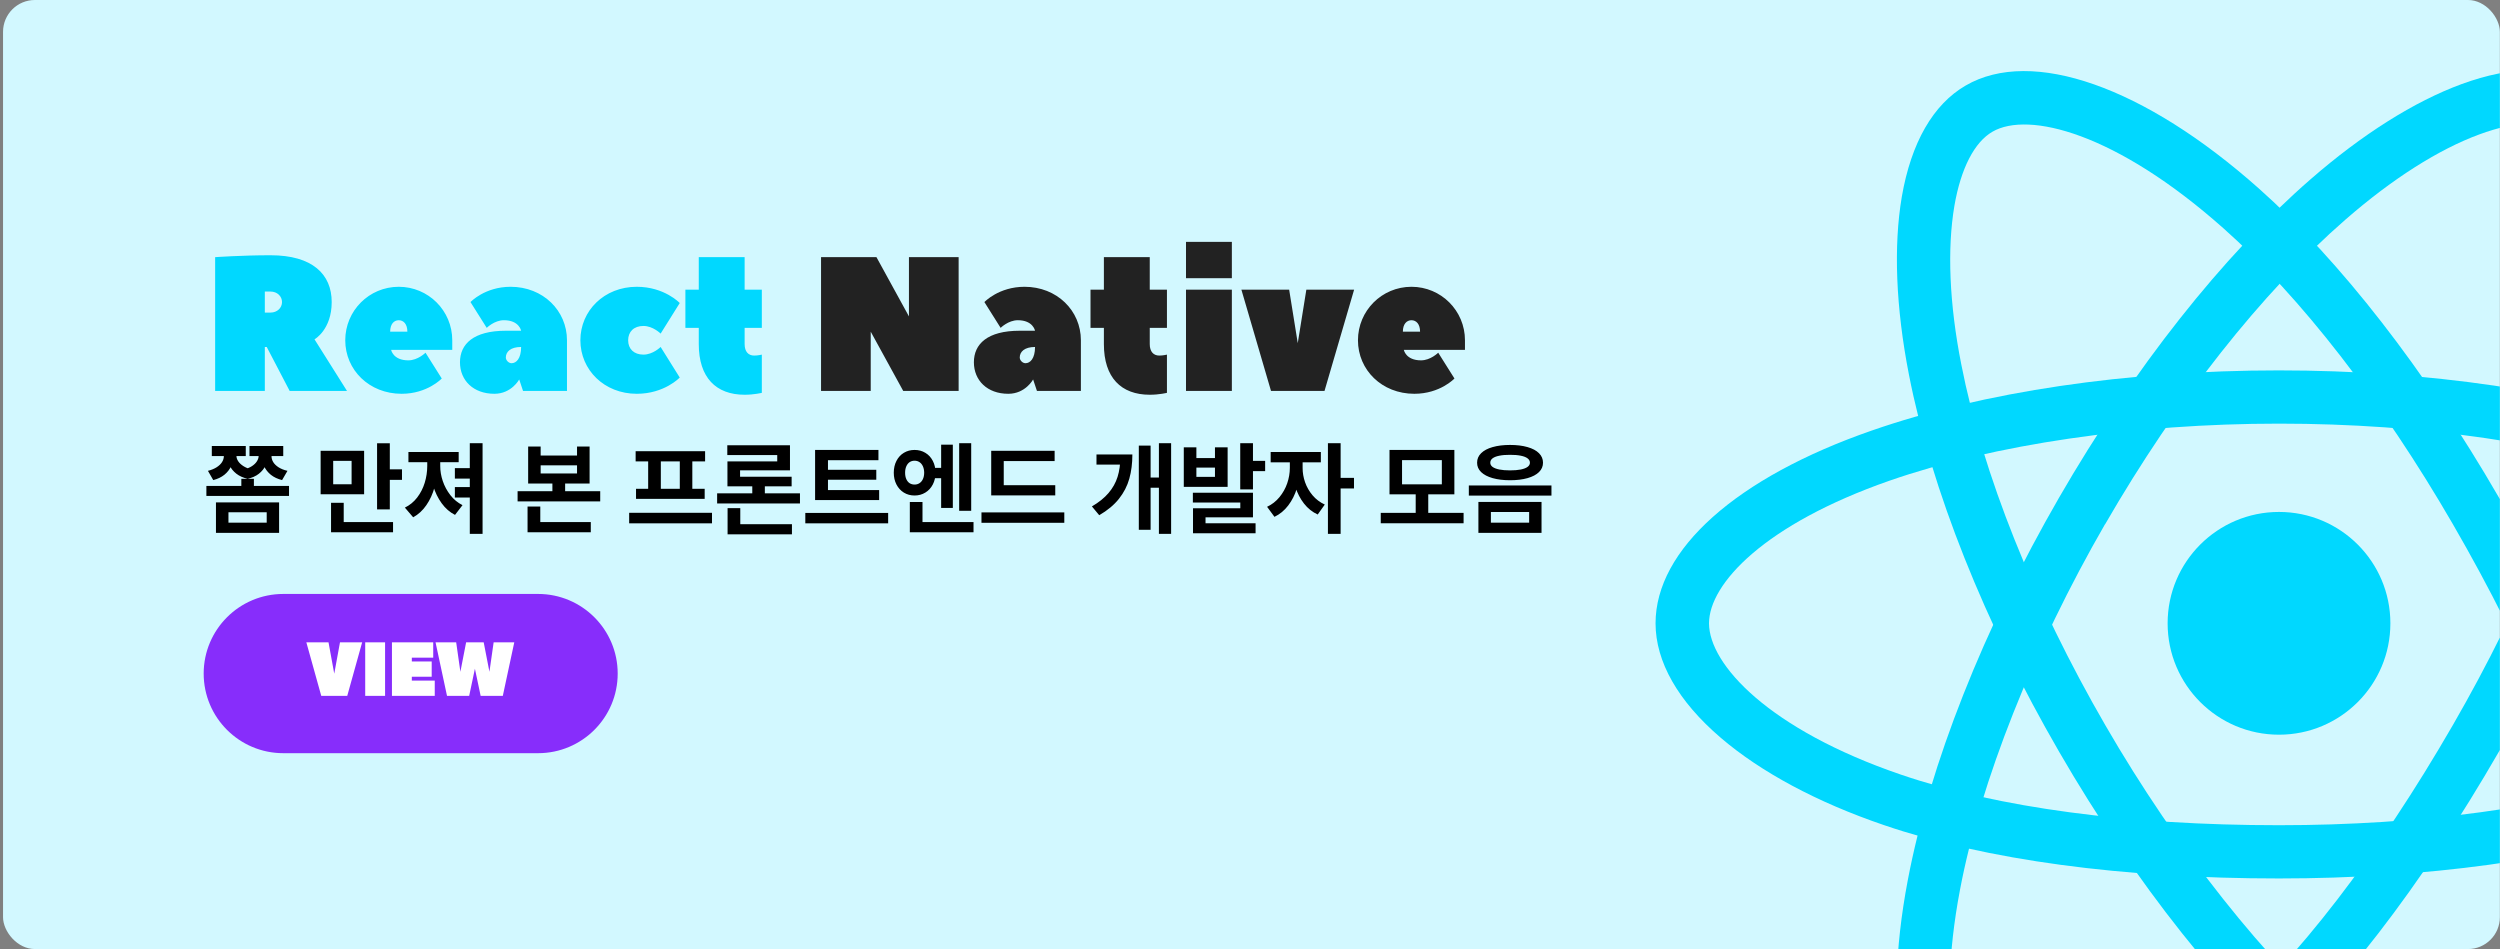 <svg width="785" height="298" viewBox="0 0 785 298" fill="none" xmlns="http://www.w3.org/2000/svg">
<rect x="0" y="0" width="785" height="298" fill="#808080" stroke="none"/>
<g clip-path="url(#clip0_190_61500)">
<rect x="0.955" width="784" height="298" rx="10" fill="#D2F8FF"/>
<path d="M108.955 122.75L98.755 106.55C98.755 106.55 104.155 103.55 104.155 94.85C104.155 86.15 98.155 80.15 84.955 80.15C75.955 80.15 67.555 80.75 67.555 80.75V122.75H83.155V108.95H83.755L90.955 122.75H108.955ZM83.155 98.15V91.55H84.955C87.055 91.55 88.555 93.05 88.555 94.85C88.555 96.65 87.055 98.15 84.955 98.15H83.155ZM125.211 90.05C115.911 90.05 108.411 97.55 108.411 106.85C108.411 116.15 115.911 123.65 126.111 123.65C134.211 123.65 138.711 118.85 138.711 118.85L133.611 110.75C133.611 110.75 131.211 113.15 128.211 113.15C123.411 113.15 122.811 109.85 122.811 109.85H142.011C142.011 109.61 142.011 107.09 142.011 106.85C142.011 97.55 134.511 90.05 125.211 90.05ZM122.511 104.15C122.511 101.75 123.711 100.55 125.211 100.55C126.711 100.55 127.911 101.75 127.911 104.15H122.511ZM160.332 90.05C152.232 90.05 147.732 94.85 147.732 94.85L152.832 102.95C152.832 102.95 155.232 100.55 158.232 100.55C163.032 100.55 163.632 103.85 163.632 103.85H158.832C148.632 103.85 144.432 108.05 144.432 113.75C144.432 119.45 148.632 123.65 155.232 123.65C160.632 123.65 163.032 119.15 163.032 119.15L164.232 122.75H178.032C178.032 118.07 178.032 112.01 178.032 106.85C178.032 97.55 170.532 90.05 160.332 90.05ZM160.632 114.05C159.732 114.05 158.832 113.15 158.832 112.25C158.832 110.45 160.332 108.95 163.632 108.95C163.632 112.55 162.132 114.05 160.632 114.05ZM197.239 106.85C197.239 104.15 199.039 102.35 202.039 102.35C205.039 102.35 207.439 104.75 207.439 104.75L213.439 95.15C213.439 95.15 208.639 90.05 199.939 90.05C189.739 90.05 182.239 97.55 182.239 106.85C182.239 116.15 189.739 123.65 199.939 123.65C208.639 123.65 213.439 118.55 213.439 118.55L207.439 108.95C207.439 108.95 205.039 111.35 202.039 111.35C199.039 111.35 197.239 109.55 197.239 106.85ZM219.414 102.95V108.05C219.414 118.55 224.814 123.95 233.814 123.95C236.814 123.95 239.214 123.35 239.214 123.35V111.35C239.214 111.35 238.014 111.65 236.814 111.65C235.014 111.65 233.814 110.45 233.814 108.05V102.95H239.214V90.95H233.814V80.75H219.414V90.95H215.214V102.95H219.414Z" fill="#00D8FF"/>
<path d="M283.609 122.75H301.009V80.75H285.409V99.35L275.209 80.75H257.809V122.75H273.409V104.15L283.609 122.75ZM321.7 90.05C313.6 90.05 309.1 94.85 309.1 94.85L314.2 102.95C314.2 102.95 316.6 100.55 319.6 100.55C324.4 100.55 325 103.85 325 103.85H320.2C310 103.85 305.8 108.05 305.8 113.75C305.8 119.45 310 123.65 316.6 123.65C322 123.65 324.4 119.15 324.4 119.15L325.6 122.75H339.4C339.4 118.07 339.4 112.01 339.4 106.85C339.4 97.55 331.9 90.05 321.7 90.05ZM322 114.05C321.1 114.05 320.2 113.15 320.2 112.25C320.2 110.45 321.7 108.95 325 108.95C325 112.55 323.5 114.05 322 114.05ZM346.621 102.95V108.05C346.621 118.55 352.021 123.95 361.021 123.95C364.021 123.95 366.421 123.35 366.421 123.35V111.35C366.421 111.35 365.221 111.65 364.021 111.65C362.221 111.65 361.021 110.45 361.021 108.05V102.95H366.421V90.95H361.021V80.75H346.621V90.95H342.421V102.95H346.621ZM372.404 90.95V122.75H386.804V90.95H372.404ZM372.404 87.35H386.804V75.95H372.404V87.35ZM415.895 122.75L425.195 90.95H410.195L407.495 107.75L404.795 90.95H389.795L399.095 122.75H415.895ZM443.2 90.05C433.9 90.05 426.4 97.55 426.4 106.85C426.4 116.15 433.9 123.65 444.1 123.65C452.2 123.65 456.7 118.85 456.7 118.85L451.6 110.75C451.6 110.75 449.2 113.15 446.2 113.15C441.4 113.15 440.8 109.85 440.8 109.85H460C460 109.61 460 107.09 460 106.85C460 97.55 452.5 90.05 443.2 90.05ZM440.5 104.15C440.5 101.75 441.7 100.55 443.2 100.55C444.7 100.55 445.9 101.75 445.9 104.15H440.5Z" fill="#222222"/>
<path d="M73.237 143.247C73.23 144.36 72.997 145.417 72.541 146.419C72.091 147.42 71.399 148.304 70.463 149.07C69.528 149.829 68.36 150.389 66.961 150.75L65.292 147.844C66.368 147.571 67.281 147.196 68.032 146.717C68.784 146.231 69.347 145.689 69.723 145.093C70.099 144.488 70.287 143.873 70.287 143.247V141.689H73.237V143.247ZM74.242 143.159C74.242 143.704 74.423 144.256 74.784 144.816C75.152 145.376 75.69 145.884 76.397 146.341C77.104 146.798 77.955 147.151 78.95 147.402L77.756 150.341C76.335 150.01 75.148 149.472 74.198 148.728C73.255 147.977 72.555 147.118 72.099 146.153C71.649 145.188 71.428 144.19 71.436 143.159V141.689H74.242V143.159ZM84.032 143.159C84.025 144.212 83.8 145.225 83.358 146.198C82.916 147.163 82.224 148.017 81.281 148.761C80.346 149.498 79.171 150.024 77.756 150.341L76.541 147.402C77.535 147.174 78.382 146.835 79.082 146.385C79.782 145.929 80.309 145.42 80.662 144.86C81.023 144.301 81.207 143.733 81.215 143.159V141.689H84.032V143.159ZM85.259 143.247C85.252 143.888 85.432 144.511 85.8 145.115C86.169 145.711 86.729 146.253 87.48 146.739C88.231 147.218 89.159 147.586 90.264 147.844L88.574 150.75C87.174 150.396 86.003 149.844 85.06 149.093C84.124 148.334 83.425 147.453 82.961 146.452C82.504 145.442 82.275 144.374 82.275 143.247V141.689H85.259V143.247ZM77.171 143.214H66.508V140.043H77.171V143.214ZM88.939 143.214H78.331V140.043H88.939V143.214ZM90.751 155.722H64.806V152.573H90.751V155.722ZM79.723 155.214H75.778V150.341H79.723V155.214ZM87.635 167.314H67.811V157.756H87.635V167.314ZM71.734 164.12H83.745V160.849H71.734V164.12ZM114.334 155.203H100.677V141.546H114.334V155.203ZM104.622 152.065H110.401V144.717H104.622V152.065ZM122.401 159.943H118.401V139.192H122.401V159.943ZM126.224 150.673H121.252V147.38H126.224V150.673ZM123.417 167.137H103.948V163.921H123.417V167.137ZM107.926 165.535H103.948V157.888H107.926V165.535ZM151.527 167.634H147.516V139.17H151.527V167.634ZM137.317 146.319C137.309 148.669 137.018 150.897 136.444 153.004C135.869 155.104 135.011 156.978 133.869 158.628C132.735 160.279 131.357 161.546 129.737 162.43L127.129 159.391C128.654 158.647 129.943 157.59 130.996 156.22C132.05 154.842 132.838 153.302 133.361 151.601C133.884 149.899 134.149 148.139 134.156 146.319V143.612H137.317V146.319ZM138.234 146.319C138.226 147.866 138.492 149.442 139.029 151.048C139.574 152.654 140.374 154.135 141.427 155.49C142.481 156.838 143.748 157.881 145.228 158.617L142.875 161.678C141.254 160.86 139.858 159.645 138.687 158.032C137.516 156.411 136.624 154.584 136.013 152.551C135.401 150.511 135.096 148.433 135.096 146.319V143.612H138.234V146.319ZM144.024 145.137H128.245V141.921H144.024V145.137ZM150.234 150.275H142.83V146.993H150.234V150.275ZM150.234 156.231H142.83V152.949H150.234V156.231ZM169.762 143.048H181.188V140.209H185.132V151.833H165.84V140.209H169.762V143.048ZM181.188 148.673V146.109H169.762V148.673H181.188ZM188.469 157.446H162.525V154.242H188.469V157.446ZM177.453 155.612H173.453V150.098H177.453V155.612ZM185.508 167.137H165.652V163.921H185.508V167.137ZM169.652 165.126H165.652V159.059H169.652V165.126ZM223.567 164.319H197.556V161.015H223.567V164.319ZM221.401 144.883H199.589V141.678H221.401V144.883ZM221.269 156.64H199.711V153.49H221.269V156.64ZM207.501 153.789H203.523V144.562H207.501V153.789ZM217.39 153.789H213.456V144.562H217.39V153.789ZM251.19 158.098H225.179V154.905H251.19V158.098ZM248.671 167.778H228.461V164.595H248.671V167.778ZM232.45 165.568H228.461V159.546H232.45V165.568ZM240.162 156.385H236.218V150.971H240.162V156.385ZM248.052 147.689H232.383V150.673H228.417V144.883H244.052V142.883H228.372V139.811H248.052V147.689ZM248.571 152.717H228.417V149.7H248.571V152.717ZM276.051 157.015H255.94V153.877H276.051V157.015ZM278.879 164.319H252.868V161.07H278.879V164.319ZM275.83 144.507H259.984V154.739H255.94V141.28H275.83V144.507ZM275.156 150.64H258.791V147.512H275.156V150.64ZM296.492 150.164H292.083V146.905H296.492V150.164ZM287.177 141.28C288.429 141.28 289.556 141.582 290.558 142.186C291.56 142.783 292.34 143.627 292.9 144.717C293.468 145.8 293.751 147.041 293.751 148.441C293.751 149.818 293.468 151.048 292.9 152.131C292.34 153.214 291.556 154.061 290.547 154.673C289.545 155.284 288.422 155.59 287.177 155.59C285.924 155.59 284.801 155.284 283.806 154.673C282.819 154.061 282.046 153.214 281.486 152.131C280.926 151.048 280.646 149.818 280.646 148.441C280.646 147.041 280.926 145.8 281.486 144.717C282.046 143.627 282.819 142.783 283.806 142.186C284.801 141.582 285.924 141.28 287.177 141.28ZM287.177 144.662C286.587 144.662 286.068 144.813 285.619 145.115C285.177 145.417 284.83 145.855 284.58 146.43C284.329 146.997 284.204 147.667 284.204 148.441C284.204 149.214 284.329 149.881 284.58 150.441C284.83 151 285.177 151.428 285.619 151.722C286.068 152.01 286.587 152.153 287.177 152.153C287.751 152.153 288.267 152.006 288.724 151.711C289.18 151.417 289.538 150.989 289.795 150.43C290.053 149.87 290.186 149.207 290.193 148.441C290.186 147.667 290.053 146.997 289.795 146.43C289.538 145.855 289.18 145.417 288.724 145.115C288.267 144.813 287.751 144.662 287.177 144.662ZM304.956 160.385H301.177V139.17H304.956V160.385ZM299.188 159.501H295.519V139.623H299.188V159.501ZM305.685 167.137H285.685V163.921H305.685V167.137ZM289.663 165.623H285.685V157.634H289.663V165.623ZM331.352 155.546H311.242V152.352H331.352V155.546ZM334.192 164.164H308.181V160.883H334.192V164.164ZM331.153 144.783H315.175V153.7H311.242V141.557H331.153V144.783ZM367.731 167.634H363.897V139.17H367.731V167.634ZM365.046 153.159H360.207V149.954H365.046V153.159ZM355.566 142.695C355.566 145.487 355.245 148.024 354.604 150.308C353.964 152.592 352.877 154.698 351.345 156.628C349.813 158.558 347.75 160.275 345.157 161.778L342.859 159.015C345.032 157.748 346.77 156.349 348.074 154.816C349.385 153.284 350.332 151.593 350.914 149.744C351.496 147.895 351.787 145.803 351.787 143.468V142.695H355.566ZM352.936 145.888H344.295V142.695H352.936V145.888ZM361.29 166.363H357.588V139.921H361.29V166.363ZM375.664 143.833H381.498V140.463H385.476V152.872H371.708V140.463H375.664V143.833ZM381.498 149.744V146.827H375.664V149.744H381.498ZM393.432 153.667H389.432V139.17H393.432V153.667ZM397.255 147.943H391.763V144.717H397.255V147.943ZM393.432 162.452H378.537V165.855H374.603V159.59H389.454V157.8H374.559V154.717H393.432V162.452ZM394.25 167.435H374.603V164.297H394.25V167.435ZM408.193 146.927C408.186 149.122 407.869 151.24 407.243 153.28C406.624 155.314 405.711 157.126 404.503 158.717C403.294 160.301 401.854 161.49 400.182 162.286L397.862 159.137C399.379 158.422 400.676 157.413 401.751 156.109C402.827 154.798 403.637 153.35 404.182 151.767C404.727 150.175 405.003 148.562 405.011 146.927V143.623H408.193V146.927ZM409.022 146.927C409.015 148.437 409.272 149.94 409.795 151.435C410.318 152.923 411.103 154.29 412.149 155.535C413.202 156.772 414.48 157.737 415.983 158.43L413.762 161.557C412.09 160.791 410.657 159.649 409.464 158.131C408.278 156.606 407.379 154.875 406.768 152.938C406.164 150.993 405.862 148.989 405.862 146.927V143.623H409.022V146.927ZM414.746 145.181H398.989V141.921H414.746V145.181ZM420.956 167.634H416.967V139.17H420.956V167.634ZM425.154 153.369H420.072V150.043H425.154V153.369ZM459.567 164.297H433.556V161.048H459.567V164.297ZM448.473 161.811H444.528V154.651H448.473V161.811ZM456.672 155.214H436.307V141.28H456.672V155.214ZM440.241 152.087H452.738V144.474H440.241V152.087ZM474.162 139.711C476.262 139.711 478.089 139.936 479.643 140.385C481.205 140.827 482.406 141.468 483.245 142.308C484.085 143.148 484.505 144.142 484.505 145.291C484.505 146.426 484.085 147.406 483.245 148.231C482.406 149.056 481.205 149.689 479.643 150.131C478.089 150.573 476.262 150.794 474.162 150.794C472.078 150.794 470.255 150.573 468.693 150.131C467.131 149.689 465.923 149.056 465.069 148.231C464.221 147.398 463.801 146.419 463.809 145.291C463.801 144.142 464.221 143.148 465.069 142.308C465.916 141.468 467.12 140.827 468.682 140.385C470.251 139.936 472.078 139.711 474.162 139.711ZM474.162 142.816C472.836 142.809 471.709 142.901 470.781 143.093C469.853 143.277 469.146 143.553 468.66 143.921C468.181 144.29 467.945 144.746 467.952 145.291C467.945 145.807 468.181 146.245 468.66 146.606C469.146 146.96 469.853 147.233 470.781 147.424C471.709 147.608 472.836 147.7 474.162 147.7C475.481 147.7 476.604 147.608 477.533 147.424C478.461 147.233 479.168 146.96 479.654 146.606C480.148 146.245 480.394 145.807 480.394 145.291C480.394 144.746 480.148 144.29 479.654 143.921C479.168 143.553 478.461 143.277 477.533 143.093C476.604 142.901 475.481 142.809 474.162 142.816ZM484.041 167.314H464.218V157.612H484.041V167.314ZM468.14 164.12H480.151V160.772H468.14V164.12ZM487.157 155.623H461.212V152.441H487.157V155.623Z" fill="black"/>
<path d="M715.607 230.694C734.922 230.694 750.579 215.037 750.579 195.722C750.579 176.407 734.922 160.749 715.607 160.749C696.292 160.749 680.634 176.407 680.634 195.722C680.634 215.037 696.292 230.694 715.607 230.694Z" fill="#00D8FF"/>
<path d="M715.607 275.838C666.492 275.838 623.577 270.056 591.461 259.049C570.63 251.943 552.935 242.468 540.325 231.67C526.949 220.244 519.843 207.774 519.843 195.722C519.843 172.592 545.202 149.951 587.768 135.181C622.602 123.059 668.024 116.302 715.537 116.302C762.214 116.302 807.009 122.85 841.634 134.833C861.907 141.8 878.975 150.856 891.097 160.888C904.264 171.896 911.231 183.948 911.231 195.722C911.231 219.757 882.876 244.07 837.175 259.188C804.85 269.917 761.656 275.838 715.607 275.838ZM715.607 133.022C670.532 133.022 625.946 139.57 593.342 150.926C554.189 164.581 536.633 183.251 536.633 195.722C536.633 208.68 555.513 229.092 596.895 243.234C627.269 253.615 668.373 259.118 715.607 259.118C759.915 259.118 801.227 253.545 831.95 243.304C874.934 229.022 894.58 208.61 894.58 195.722C894.58 189.103 889.564 181.301 880.438 173.707C869.918 164.929 854.592 156.917 836.269 150.578C803.317 139.292 760.472 133.022 715.607 133.022Z" fill="#00D8FF"/>
<path d="M636.256 370.027C629.15 370.027 622.88 368.495 617.586 365.429C597.591 353.865 590.625 320.564 599.054 276.326C605.951 240.029 622.811 197.393 646.567 156.22C669.905 115.814 697.911 80.284 725.569 56.249C741.732 42.176 758.103 31.865 772.873 26.431C788.966 20.51 802.899 20.51 813.07 26.362C833.901 38.344 840.798 75.128 831.044 122.223C824.147 155.663 807.706 196 784.716 235.919C760.193 278.416 733.72 312.692 708.152 335.055C691.572 349.545 674.503 360.135 658.898 365.638C650.747 368.564 643.084 370.027 636.256 370.027ZM653.743 160.4L660.988 164.58C638.486 203.594 621.835 245.463 615.426 279.461C607.693 320.216 615.147 344.738 625.876 350.939C628.523 352.471 632.007 353.307 636.256 353.307C650.12 353.307 671.926 344.529 697.145 322.515C721.319 301.406 746.608 268.523 770.225 227.629C792.379 189.242 808.124 150.647 814.673 118.949C823.799 74.571 815.927 47.401 804.71 40.922C798.998 37.648 789.732 38.066 778.585 42.176C765.697 46.913 751.137 56.179 736.507 68.928C710.242 91.779 683.421 125.776 660.988 164.65L653.743 160.4Z" fill="#00D8FF"/>
<path d="M794.957 370.236C776.008 370.236 751.973 358.811 726.893 337.214C698.887 313.11 670.393 277.231 646.567 236.058C623.159 195.652 606.439 153.643 599.403 117.625C595.292 96.586 594.526 77.288 597.173 61.752C600.099 44.823 606.996 32.771 617.237 26.849C637.998 14.797 673.319 27.198 709.267 59.175C734.765 81.816 761.517 116.232 784.577 156.081C809.169 198.578 825.68 238.636 832.229 271.937C836.478 293.533 837.175 313.597 834.179 329.899C830.975 347.246 823.729 359.577 813.279 365.638C808.054 368.704 801.854 370.236 794.957 370.236ZM661.058 227.698C683.63 266.712 711.636 302.033 737.83 324.535C769.25 351.566 794.191 357.418 804.989 351.148C816.205 344.669 824.426 318.126 815.927 275.211C809.657 243.722 793.842 205.405 770.156 164.511C747.932 126.124 722.364 93.172 698.19 71.715C664.332 41.619 636.883 34.861 625.667 41.34C619.954 44.614 615.705 52.905 613.684 64.609C611.385 78.124 612.082 95.401 615.844 114.42C622.532 148.627 638.555 188.824 661.058 227.698Z" fill="#00D8FF"/>
<path d="M63.955 211.5C63.955 197.693 75.148 186.5 88.955 186.5H168.955C182.762 186.5 193.955 197.693 193.955 211.5C193.955 225.307 182.762 236.5 168.955 236.5H88.955C75.148 236.5 63.955 225.307 63.955 211.5Z" fill="#872DFB"/>
<path d="M96.195 201.7L100.875 218.5H109.035L113.715 201.7H106.755L104.955 211.54L103.155 201.7H96.195ZM120.915 201.7H114.675V218.5H120.915V201.7ZM129.312 212.5H135.552V207.7H129.312V206.5H136.032V201.7H123.072V218.5H136.512V213.7H129.312V212.5ZM151.882 201.7H146.362L144.562 210.94L143.242 201.7H136.762L140.362 218.5H147.322L149.122 209.98L150.922 218.5H157.882L161.482 201.7H155.002L153.682 210.94L151.882 201.7Z" fill="white"/>
</g>
<defs>
<clipPath id="clip0_190_61500">
<rect x="0.955" width="784" height="298" rx="10" fill="white"/>
</clipPath>
</defs>
</svg>
